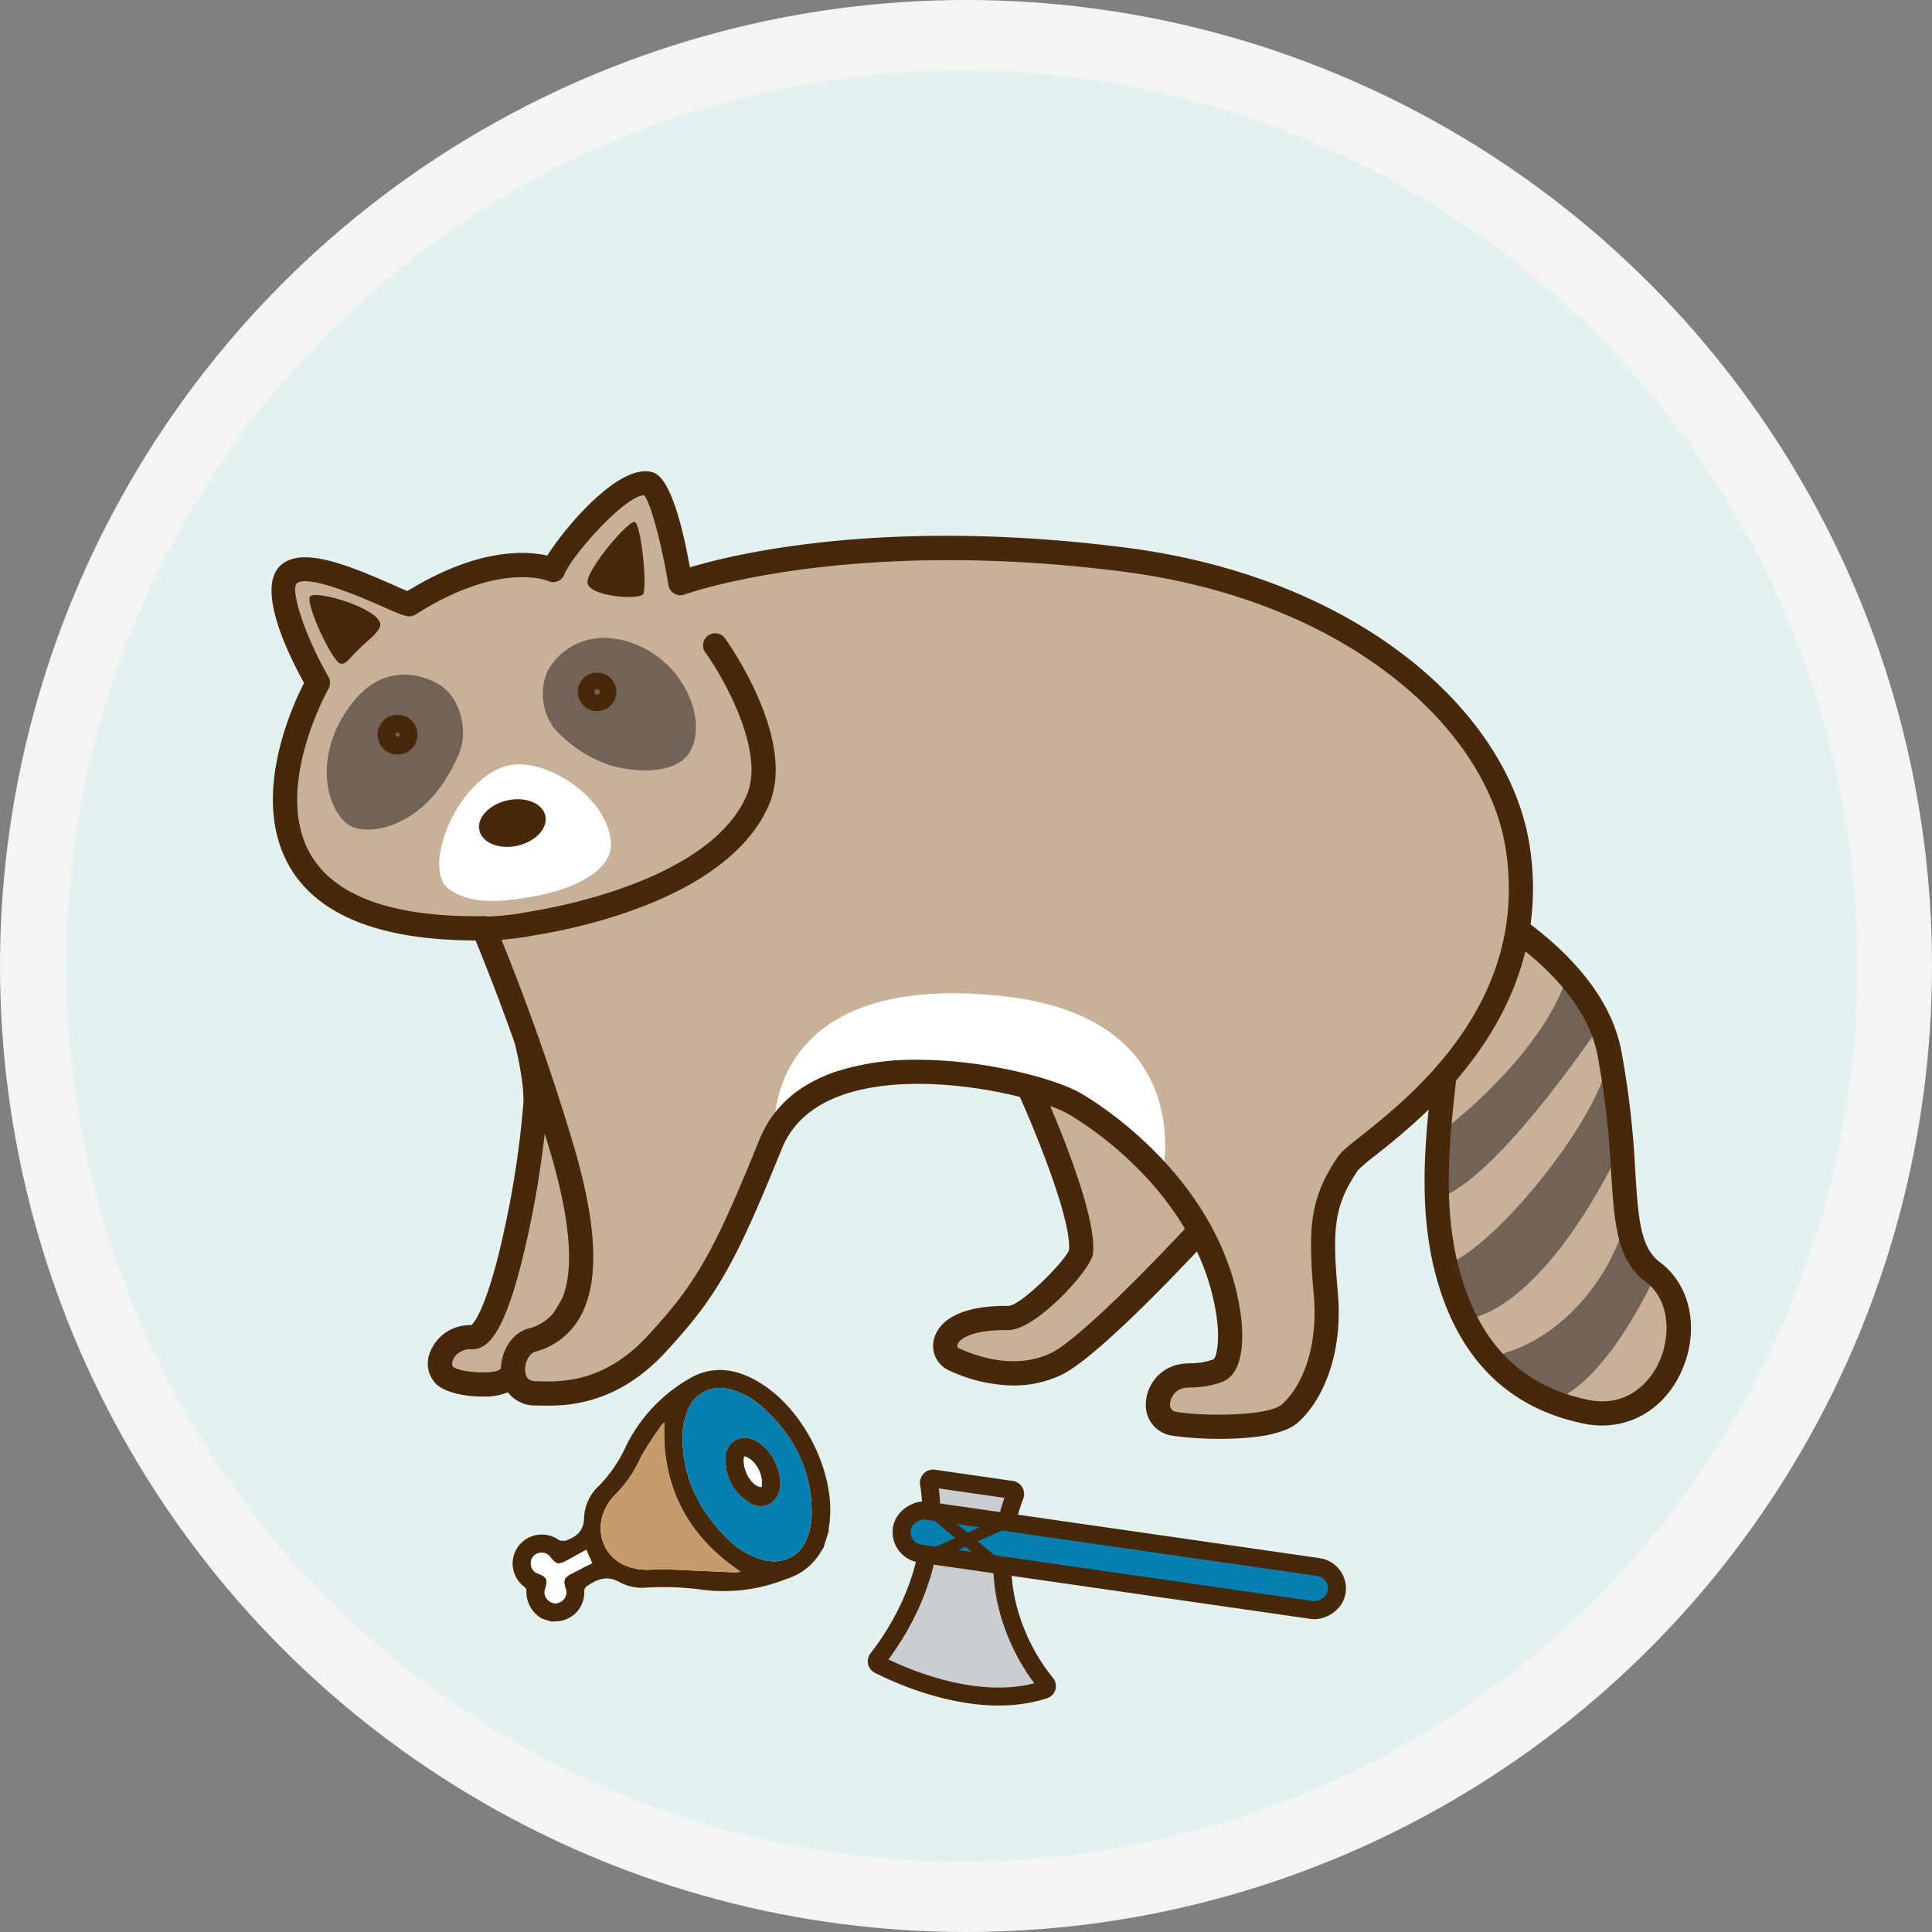 <svg xmlns="http://www.w3.org/2000/svg" width="322.58" height="322.58" viewBox="0 0 322.58 322.58"><rect x="0" y="0" width="322.58" height="322.58" fill="#808080" stroke="none"/><g transform="translate(-2286.605 -254.848)"><circle cx="161.29" cy="161.29" r="161.29" transform="translate(2286.605 254.848)" fill="#f4f5f3"/><circle cx="149.551" cy="149.551" r="149.551" transform="translate(2297.666 266.587)" fill="#e3f1f0"/><path d="M2546.522,387.637l7.9,31.707-8.762,38.08-5.664,5.353-.4,4.145,9.188.7,20.112-28.583-.146-14.911-5.135-22-2.343-10.526Z" transform="translate(-177.843 18.926)" fill="#c7b299"/><path d="M2544.931,469.1c-2.857,0-6.088-.644-7.669-2.087a4.92,4.92,0,0,1-.936-5.482,7.067,7.067,0,0,1,6.776-4.346c.892-.6,3.106-4.6,5.563-16a156.638,156.638,0,0,0,3.172-21.131c.337-7.869-6.9-28.2-6.968-28.4a2.02,2.02,0,0,1,3.8-1.36c.31.865,7.57,21.282,7.2,29.932a161.152,161.152,0,0,1-3.525,23.02c-3.545,15.829-6.585,17.972-9.092,17.972h-.017a3.147,3.147,0,0,0-3.016,1.489,1.664,1.664,0,0,0-.21,1.346c1.178,1.071,6.4,1.271,7.6.685,13.23-7.83,19.081-33.04,18.9-38.065a2.019,2.019,0,1,1,4.036-.147c.214,5.89-5.761,32.741-20.9,41.7A10.326,10.326,0,0,1,2544.931,469.1Z" transform="translate(-177.843 18.926)" fill="#47280a"/><path d="M2638.314,418l5.951,26.365-9.41,10.833-12.037,2.954.109,4.815,14.909,2.255,26.938-23.843-10.283-13.117Z" transform="translate(-177.843 18.926)" fill="#c7b299"/><path d="M2706.662,390.2s22.627.652,25.915,21.815c4.653,29.954,2.49,29.882,7.826,36.286s4.269,27.392-9.6,24.546-19.643-8.142-25.335-27.352,2.548-35.9-2.432-38.04S2706.662,390.2,2706.662,390.2Z" transform="translate(-177.843 18.926)" fill="#c7b299"/><path d="M2725.847,399.606c-3.507,10.5-15.6,21.708-22.073,26.243-2.812,1.971.6,10.185.6,10.185,9.575-2.592,26.936-28.478,26.936-28.478S2727.5,394.668,2725.847,399.606Z" transform="translate(-177.843 18.926)" fill="#736357"/><path d="M2735.45,441.228c-3.507,10.5-11.7,18.187-19.468,20.485-3.292.974,2.844,9.44,7.1,8.287,9.575-2.591,17.832-21.289,17.832-21.289Z" transform="translate(-177.843 18.926)" fill="#736357"/><path d="M2732.315,415.427c-3.507,10.5-19.2,29.6-26.974,31.894,0,0-.034,9.824,4.275,8.877,13.276-2.918,24.45-26.619,24.45-26.619S2733.964,410.49,2732.315,415.427Z" transform="translate(-177.843 18.926)" fill="#736357"/><path d="M2731.936,473.934a15.244,15.244,0,0,1-3.054-.315c-13.088-2.685-21.508-11.448-25.026-26.046-2.586-10.73-1.353-22.092-.452-30.389.483-4.452,1.145-10.549.207-11.459a4.47,4.47,0,0,1-2.38-2.555c-2.087-5.244,2.781-17.01,3.778-19.315l.813-1.879,1.869.839c.98.44,24.024,10.98,27.441,28.446a148.941,148.941,0,0,1,2.344,20.092c.515,8.013.826,12.849,4.137,15.328,5.186,3.881,6.657,11.373,3.58,18.219C2742.628,470.605,2737.615,473.934,2731.936,473.934Zm-24.026-86.505c-1.971,5.069-3.878,11.855-2.926,14.247.121.3.224.346.258.362,3.7,1.584,3.093,7.152,2.178,15.582-.869,8-2.058,18.96.363,29.006,3.163,13.125,10.33,20.66,21.911,23.035,6.028,1.24,10.056-2.5,11.814-6.417,1.939-4.312,1.765-10.275-2.316-13.33-4.8-3.594-5.2-9.763-5.747-18.3a145.194,145.194,0,0,0-2.278-19.575C2728.674,399.29,2713.312,390.249,2707.91,387.429Z" transform="translate(-177.843 18.926)" fill="#47280a"/><path d="M2556.654,331.39c1.067-2.846,13.355-14.69,15.472-14.244,2.551.537,4.626,14.755,4.626,14.755s18.364-7.72,65.69-3.593c39.847,3.475,52.2,16.838,60.538,23.13,7.5,5.662,12.539,11.477,15.384,25s-8.547,39.479-29.707,53.722c-3.365,2.265-6.4,14.23-3.558,24.9s-4.294,16.9-7.5,19.751-13.863-1.652-17.776-2.363.3-6.2,1.367-6.555,2.865-.13,5.711-.842.864-4.588,2.382-7.6c3.333-6.62-13.967-29.532-20.726-34.157s-47.06-18.391-56.309,3.664-9.763,19.871-17.928,32.333c-6.759,10.317-18,9.645-21.2,9.289-2.828-.314-4.419-5.37-1-7.275,4.372-2.435,6.693-3.042,7.405-4.82,1.307-3.27,1.422-8.182-2.135-28.815a120.432,120.432,0,0,0-12.516-36.092c-50.335-.438-28.216-41.637-28.216-41.637s-6.327-16.166-3.7-18.354c2.287-1.906,18.287,5.643,19,5.192C2547.317,327.013,2556.654,331.39,2556.654,331.39Z" transform="translate(-177.843 18.926)" fill="#c7b299"/><path d="M2537.664,350.14c2.878,1.642,4.595,5.821,3.965,9.775-.35,2.2-2.637,6.39-4.776,8.835-5.164,5.9-11.8,6.64-14.313,4.813-3.772-2.748-5.948-12.049.984-20.6C2528.208,347.194,2534,348.047,2537.664,350.14Z" transform="translate(-177.843 18.926)" fill="#736357"/><path d="M2556.359,347.17c-1.825,2.691-1.757,7.169.582,10.317a22.1,22.1,0,0,0,9.091,6.121c4.8,1.5,11.3,1.515,13.53-2.031,3.021-4.817-.4-14.443-8.595-17.91C2564.26,340.83,2559.011,343.257,2556.359,347.17Z" transform="translate(-177.843 18.926)" fill="#736357"/><path d="M2633.647,467.253a26.338,26.338,0,0,1-10.862-2.571,4.484,4.484,0,0,1-2.416-5.08c.381-1.709,2.318-5.638,12.02-5.638l.448,0c2.07-.077,9.261-7.28,10.093-9.284.5-5.148-6-20.8-8.571-26.438l3.675-1.676c1,2.2,9.758,21.667,8.893,28.721-.327,2.667-9.545,12.716-14.1,12.716h-.037c-6.237-.091-8.269,1.582-8.475,2.469a.5.5,0,0,0,.144.531c5.755,2.616,11.1,2.906,15.452.841,4.811-2.282,18.507-16.532,23.379-21.83l2.973,2.734c-1.847,2.009-18.231,19.714-24.62,22.745A18.477,18.477,0,0,1,2633.647,467.253Zm9.308-22.635Z" transform="translate(-177.843 18.926)" fill="#47280a"/><path d="M2545.886,393c-1.342,0-1.645-.254-1.983-.538a2.02,2.02,0,0,1,1.8-3.5,47.417,47.417,0,0,0,7.637-.912c4.933-.8,29.849-5.5,35.8-19.374,3.129-7.29-3.937-19.671-6.925-23.826a2.02,2.02,0,0,1,3.279-2.36c.493.685,12.028,16.9,7.359,27.779-6.618,15.418-31.424,20.56-38.869,21.769A58.745,58.745,0,0,1,2545.886,393Zm.611-3.634h0Zm0,0h0Zm0,0h0Zm0,0Zm0,0Z" transform="translate(-177.843 18.926)" fill="#47280a"/><path d="M2593.79,424.023s15.123-11.706,25.518-8.97,26.053,3.411,29.253,8.236c.775,1.168,9.713,10.2,9.713,10.2s7.574-27.654-26.61-31.271C2592.318,398.052,2593.79,424.023,2593.79,424.023Z" transform="translate(-177.843 18.926)" fill="#fff"/><path d="M2668.2,476.16a55.077,55.077,0,0,1-8.18-.551,5.117,5.117,0,0,1-4.247-5.43,6.894,6.894,0,0,1,6.417-6.569c.372-.044.726-.053,1.1-.063a10.964,10.964,0,0,0,3.793-.676c.459-.348,1.071-2.972.527-6.9-3-21.652-23.992-33.6-24.884-34.1-5.217-2.913-24.864-7.612-37.632-3.118-5.01,1.764-8.408,4.778-10.1,8.957-7.87,19.447-10.968,24.858-19.5,34.056-8.423,9.085-17.1,8.911-20.808,8.838-.259-.005-.5-.01-.708-.011a5.614,5.614,0,0,1-5.838-5c-.413-3.044,1.2-6.91,4.535-7.847a8.04,8.04,0,0,0,5.141-3.967c2.614-4.731,2.11-13.324-1.5-25.541-4.918-16.654-10.729-31.089-12.468-35.294-15.8-.026-26.221-4.131-30.981-12.208-6.717-11.4.244-26.676,2.351-30.777-3.088-5.6-8.353-16.751-3.394-20.057,3.663-2.441,10.737.349,18.281,3.685.846.374,1.773.783,2.367,1.021,11.822-7.28,19.918-6.714,23.35-5.92,2.964-4.691,11.768-15.2,17.317-13.983.956.212,3.774.84,6.5,15.945,7.48-2.248,32.733-8.38,72.6-3.318,18.3,2.323,34.525,8.618,46.924,18.2,11.541,8.921,18.881,20.1,20.668,31.482,4.386,27.922-17.442,45.245-25.659,51.766a31.227,31.227,0,0,0-2.978,2.515c-4.008,5.934-4.323,9.679-3.376,20.391.956,10.821-2.813,18.329-6.658,21.748C2678.756,475.575,2673.14,476.16,2668.2,476.16Zm-50.5-63.288c11.38,0,22.9,3.185,27,5.473.964.539,23.644,13.451,26.915,37.073.315,2.271,1.015,9.794-3.193,11.265a15.033,15.033,0,0,1-5.017.9c-.271.007-.514.011-.739.037a2.9,2.9,0,0,0-2.851,2.673,1.152,1.152,0,0,0,.909,1.336c4.622.813,15.526.766,17.756-1.215,3.111-2.766,6.142-9.045,5.318-18.373-1.014-11.47-.586-16.141,4.061-23.019.541-.8,1.558-1.623,3.806-3.407,8.438-6.7,28.2-22.38,24.18-47.976-1.627-10.356-8.427-20.625-19.148-28.912-11.83-9.144-27.377-15.158-44.963-17.391-46-5.841-72.717,3.753-72.983,3.85a2.018,2.018,0,0,1-2.693-1.568c-1.012-6.183-2.84-13.475-4.045-15h-.006c-3.165,0-12.186,10.176-13.315,13.189a2.021,2.021,0,0,1-2.737,1.124c-.16-.069-8.065-3.333-22.043,5.546-1.114.71-1.945.343-5.428-1.2-3.04-1.343-12.286-5.432-14.408-4.018-1.216.811.95,8.2,5.211,15.673a2.026,2.026,0,0,1,0,2c-.094.165-9.4,16.787-2.923,27.757,4.111,6.962,13.815,10.4,28.812,10.2h.025a2.019,2.019,0,0,1,1.857,1.225,379.277,379.277,0,0,1,13.144,36.972c3.979,13.478,4.359,22.845,1.158,28.637a12.052,12.052,0,0,1-7.582,5.9c-1.016.286-1.821,1.978-1.626,3.416.141,1.037.712,1.5,1.853,1.506.231,0,.489.006.77.011,3.44.072,10.575.211,17.766-7.545,8.1-8.741,11.077-13.956,18.714-32.825,2.145-5.3,6.351-9.087,12.5-11.252A42.566,42.566,0,0,1,2617.7,412.872Z" transform="translate(-177.843 18.926)" fill="#47280a"/><path d="M2516.162,335.6c-.547,1.569,3.671,10.472,4.984,11.056,1.082.481,1.623-.949,3.812-2.918,1.247-1.122,2.69-2.272,2.954-3.265C2528.655,337.687,2516.662,334.166,2516.162,335.6Z" transform="translate(-177.843 18.926)" fill="#47280a"/><path d="M2570.4,323.071c-1.169-.13-7.73,7.63-7.869,10-.146,2.48,9.065,3.166,9.373,1.933C2572.484,332.667,2571.381,323.181,2570.4,323.071Z" transform="translate(-177.843 18.926)" fill="#47280a"/><path d="M2530.815,361.916a3.324,3.324,0,1,1,2-.666h0A3.31,3.31,0,0,1,2530.815,361.916Zm.891-2.133h0Zm-1.1-1.468a.359.359,0,0,0-.134.228.352.352,0,0,0,.066.257.347.347,0,0,0,.484.069h0Zm.208-.069a.349.349,0,0,0-.207.068l.416.553a.346.346,0,0,0,.068-.484A.344.344,0,0,0,2530.81,358.246Z" transform="translate(-177.843 18.926)" fill="#47280a"/><path d="M2564.145,354.656a3.37,3.37,0,0,1-.458-.032,3.214,3.214,0,1,1,.458.032Zm-.458-3.282a.458.458,0,0,0,.087.338.464.464,0,0,0,.3.177.459.459,0,0,0,.515-.387.459.459,0,0,0-.387-.515.451.451,0,0,0-.338.088.462.462,0,0,0-.177.3Z" transform="translate(-177.843 18.926)" fill="#47280a"/><path d="M2539.51,384.461c3.536,2.376,7.91,2.224,14,1.137,7.945-1.417,12.971-4.829,12.946-8.585-.051-7.688-10.768-14.647-16.957-13.318C2540.787,365.567,2534.611,381.17,2539.51,384.461Z" transform="translate(-177.843 18.926)" fill="#fff"/><ellipse cx="5.639" cy="3.877" rx="5.639" ry="3.877" transform="translate(2365.803 389.714) rotate(-12.558)" fill="#47280a"/><path d="M2638.769,518.051c-11.061,3.65-24.286-2.494-27.524-4.146a.649.649,0,0,1-.28-.983c10.443-13.552,9.182-25.986,8.582-29.363a.707.707,0,0,1,.877-.745l12.836,1.848a.718.718,0,0,1,.65.918c-6.157,16.194,2.731,28.481,5.191,31.449A.631.631,0,0,1,2638.769,518.051Z" transform="translate(-177.843 18.926)" fill="#cbced1" stroke="#47280a" stroke-miterlimit="10" stroke-width="3"/><rect width="7.256" height="73.378" rx="3.628" transform="translate(2510.318 517.006) rotate(98.193)" fill="#057faf" stroke="#47280a" stroke-miterlimit="10" stroke-width="3"/><line x2="13.431" y2="11.258" transform="translate(2440.925 506.02)" fill="#cbced1" stroke="#47280a" stroke-miterlimit="10" stroke-width="2"/><line y1="6.733" x2="15.222" transform="translate(2440.393 508.535)" fill="#cbced1" stroke="#47280a" stroke-miterlimit="10" stroke-width="2"/><path d="M2554.925,506.171a5.2,5.2,0,0,1-2.584-4.7c.01-.219-.23-.5-.425-.668a4.835,4.835,0,0,1-.89-6.748,4.9,4.9,0,0,1,6.75-.993c.272.178.716.093,1.081.125.027,0,.056-.029.085-.04,1.808-.677,3.005-1.6,3.029-3.9a7.7,7.7,0,0,1,2.559-5.318,23.229,23.229,0,0,0,4.5-6.679,26.471,26.471,0,0,1,10.544-11.158c3.643-2.129,7.321-1.723,10.918.221,8.253,4.46,13.848,16.149,12.337,24.655a3.143,3.143,0,0,0,0,.565l-.859,2.738c-.2.322-.406.64-.594.968a10.053,10.053,0,0,1-5.613,4.311,28.194,28.194,0,0,1-13.569,1.868,49.124,49.124,0,0,0-9.69-.43,7.946,7.946,0,0,1-4.427-.8c-2.089-1.256-3.685-.714-5.429.434a1.12,1.12,0,0,0-.653,1.09,4.8,4.8,0,0,1-4.87,4.921c-.186,0-.371.033-.556.05Zm36.339-9.98c3.24,1.169,6.56-.081,7.805-3.143a11.215,11.215,0,0,0,.879-3.687c.288-7.543-2.79-13.638-8.311-18.6a12.457,12.457,0,0,0-5.06-2.784,5.786,5.786,0,0,0-7.46,3.851,11.807,11.807,0,0,0-.7,3.44c-.2,7.02,2.633,12.784,7.544,17.625A13.441,13.441,0,0,0,2591.264,496.191Zm-15.9-22.739a1.912,1.912,0,0,0-.38.334,57.978,57.978,0,0,0-3.537,5.412,20.637,20.637,0,0,1-4.327,6.335,5.483,5.483,0,0,0-.691.79c-2.815,3.693-2.041,8.484,1.744,10.68a9.634,9.634,0,0,0,5.36.974c2.341-.076,4.69.1,7.035.194,2.219.086,4.436.205,6.655.29a4.575,4.575,0,0,0,.874-.124C2579.218,492.359,2574.925,484.159,2575.362,473.452Zm-13.029,21.231c-1.148.635-2.2,1.231-3.259,1.8-1.4.742-1.739.661-2.733-.566a1.747,1.747,0,0,0-2.033-.645,1.679,1.679,0,0,0-1.229,1.645,1.738,1.738,0,0,0,1.219,1.75c1.462.587,1.656.985,1.207,2.443a1.776,1.776,0,0,0,.609,2.129,1.685,1.685,0,0,0,2.129.007,1.749,1.749,0,0,0,.621-2.121c-.415-1.359-.235-1.794,1.019-2.449,1.178-.616,2.364-1.214,3.434-1.763Z" transform="translate(-177.843 18.926)" fill="#47280a"/><path d="M2591.264,496.19a13.428,13.428,0,0,1-5.306-3.3c-4.911-4.841-7.746-10.605-7.544-17.625a11.807,11.807,0,0,1,.7-3.44,5.786,5.786,0,0,1,7.46-3.851,12.457,12.457,0,0,1,5.06,2.784c5.521,4.961,8.6,11.056,8.311,18.6a11.215,11.215,0,0,1-.879,3.687C2597.824,496.11,2594.5,497.36,2591.264,496.19Zm3.258-11.218c.951-3.138-1.5-7.791-4.637-8.793a3.193,3.193,0,0,0-4.259,2.618,8.377,8.377,0,0,0,4.266,8.214A3.191,3.191,0,0,0,2594.522,484.972Z" transform="translate(-177.843 18.926)" fill="#057faf"/><path d="M2575.362,473.452c-.437,10.707,3.856,18.907,12.733,24.885a4.575,4.575,0,0,1-.874.124c-2.219-.085-4.436-.2-6.655-.29-2.345-.09-4.694-.27-7.035-.194a9.634,9.634,0,0,1-5.36-.974c-3.785-2.2-4.559-6.987-1.744-10.68a5.483,5.483,0,0,1,.691-.79,20.637,20.637,0,0,0,4.327-6.335,57.978,57.978,0,0,1,3.537-5.412A1.912,1.912,0,0,1,2575.362,473.452Z" transform="translate(-177.843 18.926)" fill="#c69c6d"/><path d="M2562.333,494.683l.984,2.227c-1.07.549-2.256,1.147-3.434,1.763-1.254.655-1.434,1.09-1.019,2.449a1.749,1.749,0,0,1-.621,2.121,1.685,1.685,0,0,1-2.129-.007,1.776,1.776,0,0,1-.609-2.129c.449-1.458.255-1.856-1.207-2.443a1.738,1.738,0,0,1-1.219-1.75,1.679,1.679,0,0,1,1.229-1.645,1.747,1.747,0,0,1,2.033.645c.994,1.227,1.335,1.308,2.733.566C2560.137,495.914,2561.185,495.318,2562.333,494.683Z" transform="translate(-177.843 18.926)" fill="#fff"/><path d="M2594.522,484.972a3.191,3.191,0,0,1-4.63,2.039,8.377,8.377,0,0,1-4.266-8.214,3.193,3.193,0,0,1,4.259-2.618C2593.019,477.181,2595.473,481.834,2594.522,484.972Zm-5.8-5.893c-.495,2.067,1.192,5.059,2.846,5.137C2592.025,482.227,2590.572,479.552,2588.72,479.079Z" transform="translate(-177.843 18.926)" fill="#47280a"/><path d="M2588.72,479.079c1.852.473,3.3,3.148,2.846,5.137C2589.912,484.138,2588.225,481.146,2588.72,479.079Z" transform="translate(-177.843 18.926)" fill="#fff"/></g></svg>